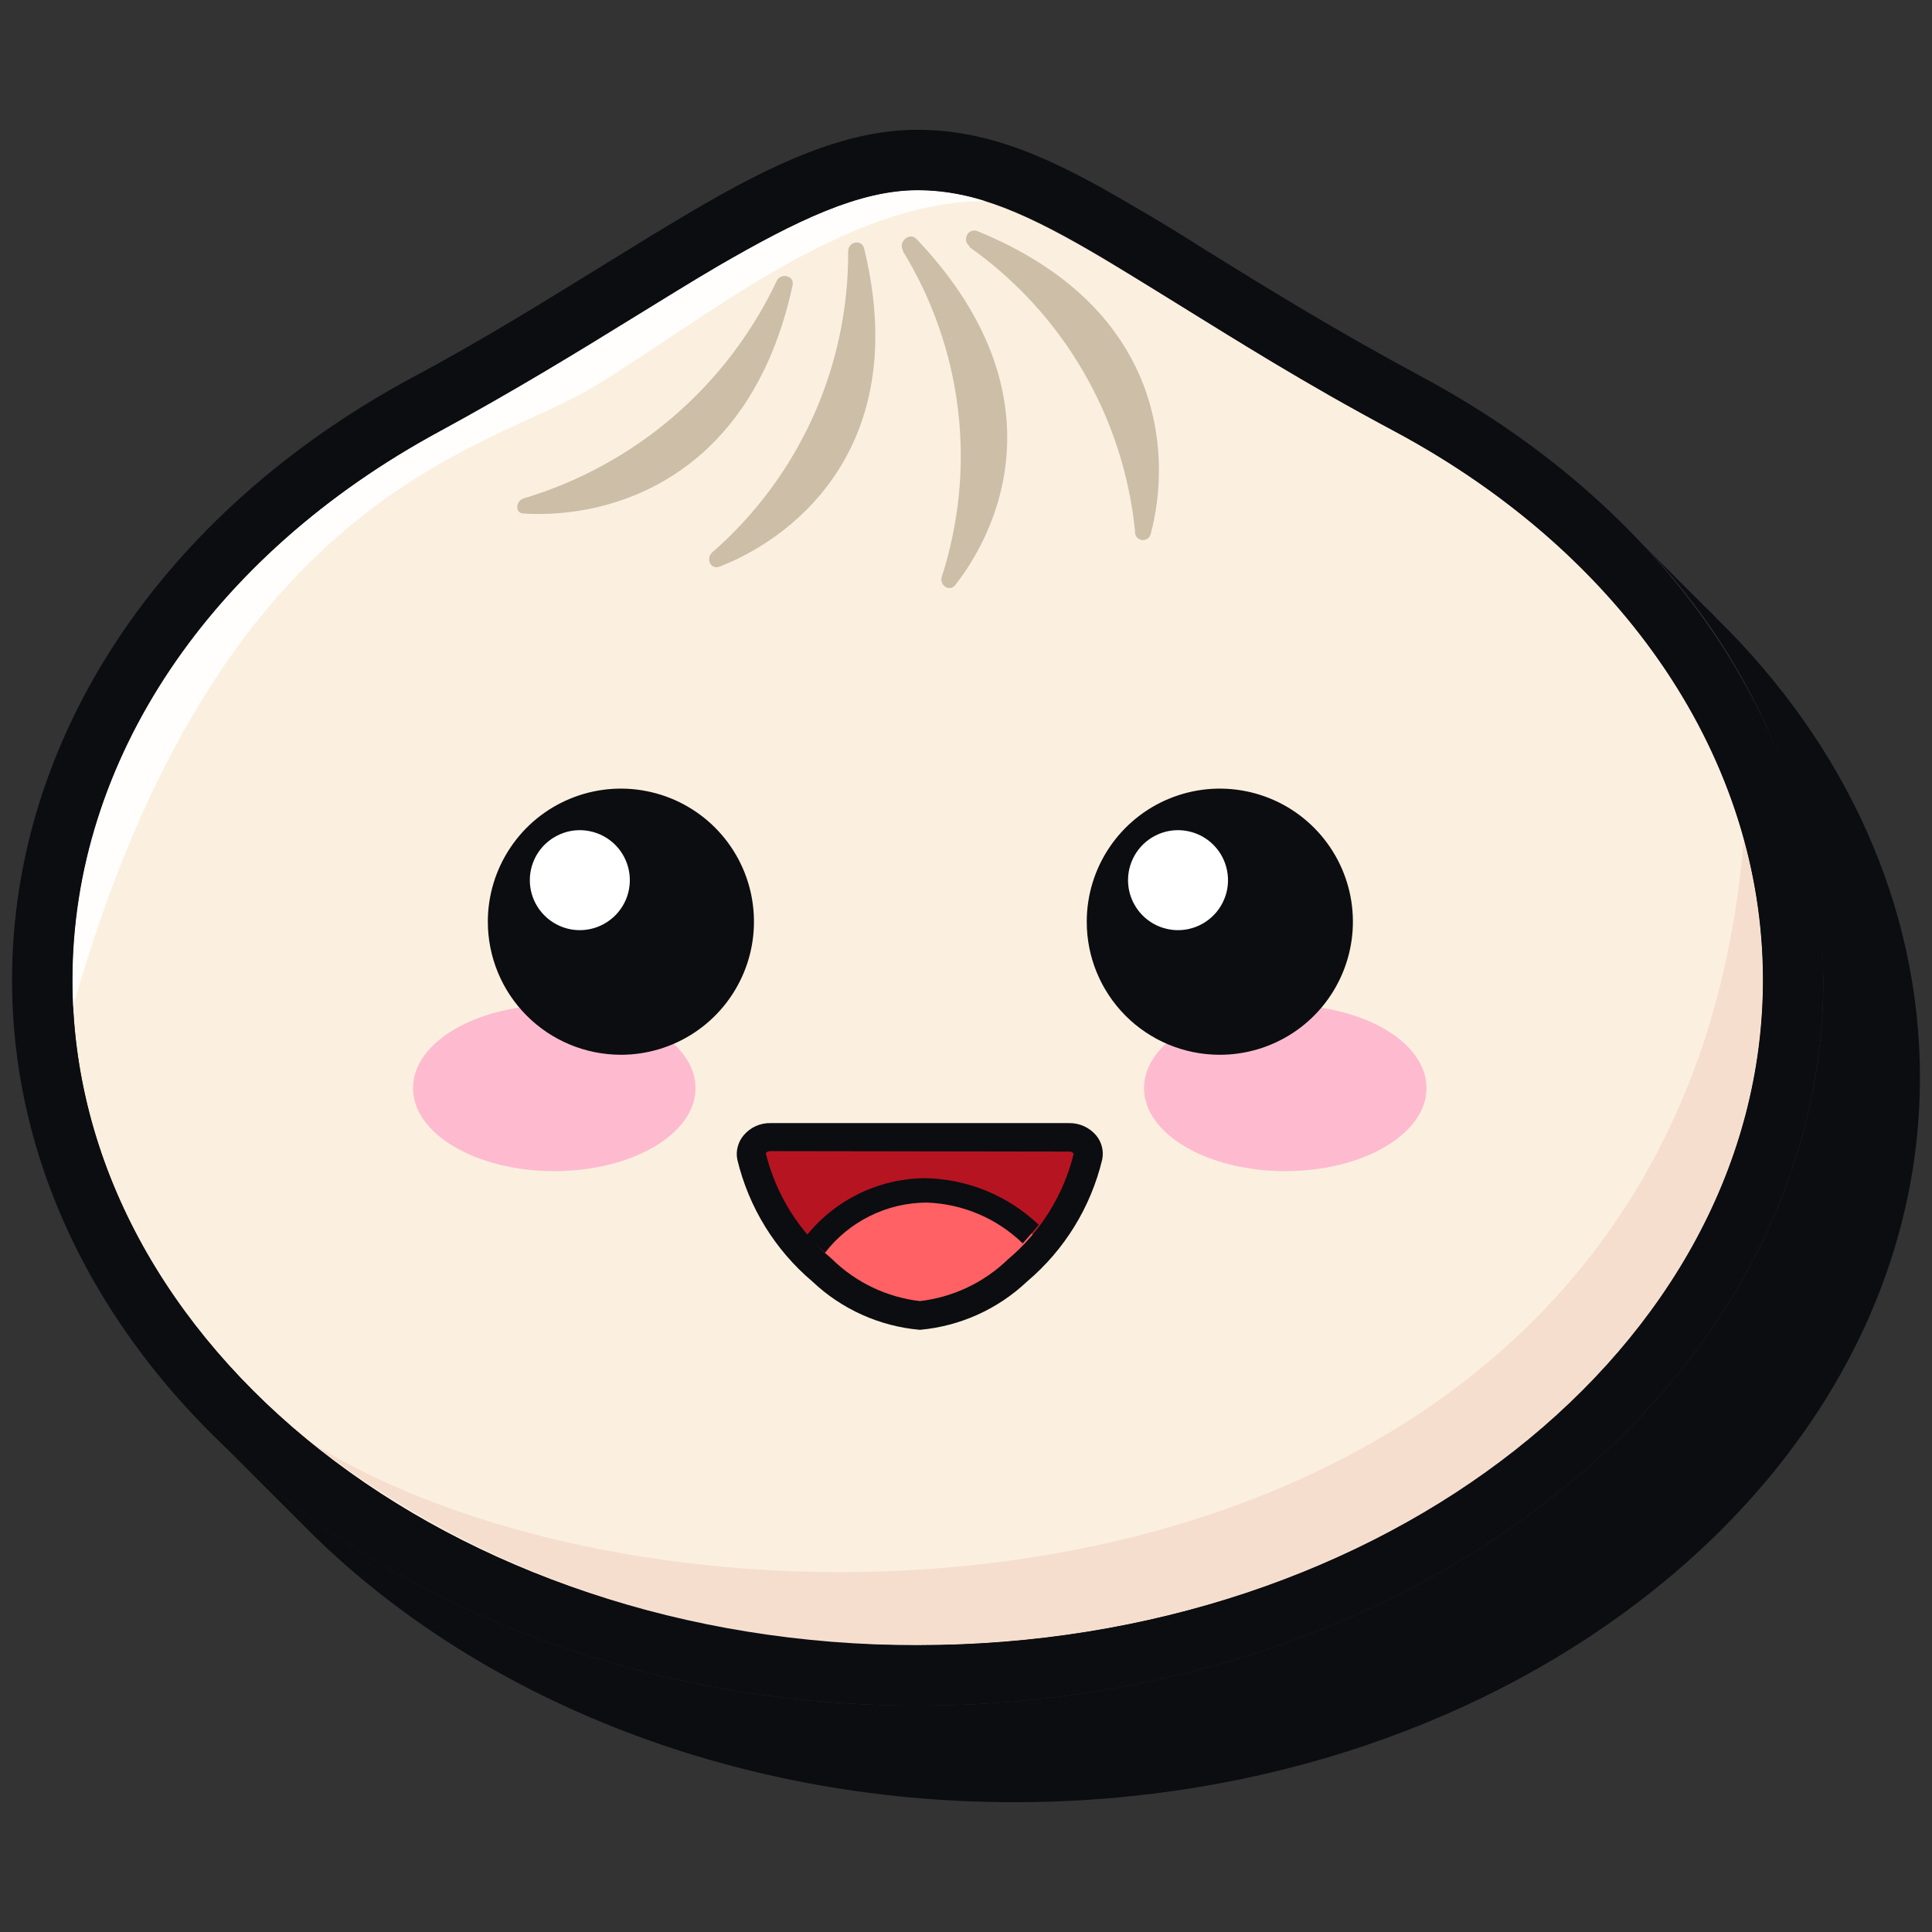 <svg width="38" height="38" viewBox="0 0 38 38" fill="none" xmlns="http://www.w3.org/2000/svg">
  <rect x="0" y="0" width="38" height="38" fill="#333333" stroke="none"/>
  <path
    d="M33.768 12.167C33.692 12.086 33.611 12.006 33.531 11.93C33.45 11.854 33.374 11.768 33.293 11.692C33.212 11.616 33.136 11.531 33.056 11.455C32.975 11.379 32.899 11.293 32.818 11.217C32.737 11.141 32.661 11.056 32.581 10.98C32.5 10.904 32.424 10.818 32.343 10.742C32.262 10.666 32.186 10.581 32.105 10.505C34.462 12.82 35.811 15.97 35.863 19.273C35.863 27.144 27.873 33.547 18.05 33.547C12.55 33.547 7.629 31.538 4.356 28.388L4.593 28.626L4.831 28.863L5.068 29.101L5.306 29.338L5.543 29.576L5.781 29.813L6.018 30.051C9.286 33.333 14.317 35.447 19.95 35.447C29.773 35.447 37.763 29.044 37.763 21.197C37.763 17.843 36.319 14.666 33.768 12.167Z"
    fill="#0B0D11"
  />
  <path
    d="M34.675 19.273C34.675 26.498 27.232 32.355 18.05 32.355C8.868 32.355 1.425 26.498 1.425 19.273C1.425 14.794 4.275 10.837 8.654 8.491C13.034 6.144 15.76 3.741 18.05 3.741C20.339 3.741 22.296 5.702 27.445 8.491C31.825 10.837 34.675 14.794 34.675 19.273Z"
    fill="#FBF0DF"
  />
  <path
    d="M34.675 19.273C34.672 18.345 34.544 17.421 34.295 16.528C32.998 32.345 13.703 33.105 6.118 28.374C9.528 31.017 13.736 32.421 18.05 32.355C27.217 32.355 34.675 26.488 34.675 19.273Z"
    fill="#F6DECE"
  />
  <path
    d="M11.652 7.621C13.775 6.348 16.596 3.959 19.37 3.954C18.944 3.817 18.498 3.744 18.05 3.741C16.9 3.741 15.675 4.334 14.131 5.227C13.594 5.541 13.039 5.888 12.45 6.249C11.343 6.933 10.075 7.707 8.65 8.481C4.128 10.928 1.425 14.96 1.425 19.273C1.425 19.463 1.425 19.653 1.425 19.838C4.303 9.669 9.533 8.894 11.652 7.621Z"
    fill="#FFFEFC"
  />
  <path
    fill-rule="evenodd"
    clip-rule="evenodd"
    d="M16.682 4.942C16.689 6.064 16.453 7.174 15.992 8.196C15.53 9.218 14.853 10.129 14.008 10.866C13.875 10.984 13.979 11.212 14.15 11.146C15.751 10.524 17.912 8.662 17 4.904C16.962 4.691 16.682 4.748 16.682 4.942ZM17.76 4.942C18.341 5.891 18.711 6.953 18.843 8.058C18.975 9.162 18.866 10.282 18.525 11.341C18.468 11.507 18.672 11.649 18.786 11.511C19.826 10.181 20.734 7.541 18.017 4.691C17.879 4.567 17.665 4.757 17.76 4.923V4.942ZM19.071 4.862C19.981 5.506 20.743 6.338 21.304 7.302C21.865 8.265 22.213 9.338 22.325 10.447C22.32 10.488 22.331 10.528 22.355 10.56C22.379 10.592 22.415 10.614 22.454 10.621C22.494 10.627 22.535 10.619 22.568 10.596C22.602 10.574 22.625 10.539 22.634 10.5C23.071 8.842 22.824 6.016 19.228 4.548C19.038 4.472 18.915 4.729 19.071 4.843V4.862ZM10.303 9.802C11.385 9.478 12.388 8.93 13.245 8.194C14.102 7.457 14.794 6.548 15.276 5.527C15.361 5.356 15.632 5.422 15.589 5.612C14.768 9.412 12.018 10.205 10.307 10.101C10.127 10.105 10.132 9.854 10.303 9.802Z"
    fill="#CCBEA7"
  />
  <path
    d="M18.05 33.547C8.227 33.547 0.237 27.144 0.237 19.273C0.237 14.523 3.173 10.091 8.089 7.436C9.514 6.676 10.735 5.911 11.823 5.242C12.421 4.871 12.986 4.524 13.533 4.201C15.2 3.213 16.625 2.553 18.05 2.553C19.475 2.553 20.719 3.123 22.277 4.045C22.752 4.315 23.227 4.61 23.736 4.933C24.918 5.664 26.253 6.491 28.011 7.436C32.927 10.091 35.862 14.518 35.862 19.273C35.862 27.144 27.873 33.547 18.05 33.547ZM18.05 3.741C16.9 3.741 15.675 4.334 14.131 5.227C13.594 5.541 13.039 5.888 12.45 6.249C11.343 6.933 10.075 7.707 8.65 8.481C4.128 10.928 1.425 14.96 1.425 19.273C1.425 26.488 8.882 32.359 18.05 32.359C27.217 32.359 34.675 26.488 34.675 19.273C34.675 14.96 31.972 10.928 27.445 8.491C25.65 7.541 24.249 6.648 23.113 5.945C22.596 5.626 22.121 5.332 21.688 5.071C20.249 4.216 19.199 3.741 18.05 3.741Z"
    fill="#0B0D11"
  />
  <path
    d="M21.399 22.741C21.185 23.614 20.699 24.398 20.012 24.978C19.495 25.478 18.827 25.793 18.112 25.871C17.375 25.805 16.683 25.49 16.15 24.978C15.469 24.395 14.99 23.612 14.782 22.741C14.775 22.689 14.78 22.636 14.796 22.587C14.813 22.537 14.841 22.492 14.877 22.455C14.914 22.418 14.959 22.39 15.008 22.372C15.057 22.355 15.11 22.349 15.162 22.356H21.023C21.075 22.35 21.127 22.357 21.175 22.374C21.224 22.392 21.268 22.42 21.304 22.457C21.34 22.494 21.368 22.539 21.384 22.588C21.4 22.637 21.405 22.689 21.399 22.741Z"
    fill="#B71422"
  />
  <path
    d="M16.15 25.016C16.682 25.529 17.372 25.847 18.107 25.919C18.84 25.846 19.528 25.528 20.059 25.016C20.229 24.858 20.388 24.688 20.534 24.508C20.241 24.176 19.884 23.907 19.484 23.719C19.084 23.53 18.649 23.425 18.206 23.411C17.733 23.422 17.27 23.548 16.856 23.778C16.442 24.008 16.091 24.335 15.832 24.731C15.941 24.831 16.036 24.926 16.15 25.016Z"
    fill="#FF6164"
  />
  <path
    d="M16.226 24.641C16.461 24.336 16.763 24.089 17.108 23.918C17.452 23.747 17.831 23.656 18.216 23.653C18.927 23.674 19.605 23.96 20.116 24.456C20.225 24.337 20.33 24.213 20.43 24.09C19.825 23.514 19.027 23.187 18.192 23.173C17.747 23.177 17.307 23.279 16.905 23.473C16.504 23.667 16.15 23.947 15.87 24.294C15.982 24.416 16.101 24.532 16.226 24.641Z"
    fill="#0B0D11"
  />
  <path
    d="M18.093 26.156C17.301 26.087 16.556 25.752 15.979 25.206C15.243 24.584 14.726 23.744 14.502 22.807C14.485 22.724 14.488 22.638 14.51 22.556C14.531 22.474 14.57 22.397 14.625 22.332C14.69 22.254 14.772 22.191 14.865 22.149C14.958 22.107 15.06 22.087 15.162 22.09H21.023C21.125 22.088 21.226 22.108 21.319 22.15C21.412 22.192 21.494 22.254 21.56 22.332C21.614 22.397 21.653 22.474 21.674 22.556C21.694 22.638 21.696 22.724 21.679 22.807C21.454 23.744 20.937 24.584 20.201 25.206C19.625 25.751 18.882 26.085 18.093 26.156ZM15.162 22.641C15.086 22.641 15.067 22.674 15.062 22.684C15.263 23.496 15.717 24.223 16.359 24.759C16.828 25.222 17.438 25.514 18.093 25.591C18.745 25.515 19.355 25.226 19.826 24.769C20.466 24.231 20.919 23.505 21.118 22.693C21.108 22.678 21.094 22.666 21.077 22.658C21.06 22.651 21.041 22.648 21.023 22.65L15.162 22.641Z"
    fill="#0B0D11"
  />
  <path
    d="M25.28 23.035C26.814 23.035 28.058 22.304 28.058 21.401C28.058 20.499 26.814 19.767 25.28 19.767C23.745 19.767 22.501 20.499 22.501 21.401C22.501 22.304 23.745 23.035 25.28 23.035Z"
    fill="#FEBBD0"
  />
  <path
    d="M10.901 23.035C12.436 23.035 13.68 22.304 13.68 21.401C13.68 20.499 12.436 19.767 10.901 19.767C9.367 19.767 8.123 20.499 8.123 21.401C8.123 22.304 9.367 23.035 10.901 23.035Z"
    fill="#FEBBD0"
  />
  <path
    fill-rule="evenodd"
    clip-rule="evenodd"
    d="M12.208 20.746C12.726 20.747 13.232 20.594 13.663 20.307C14.094 20.02 14.43 19.611 14.629 19.133C14.828 18.655 14.88 18.129 14.78 17.621C14.68 17.113 14.431 16.646 14.065 16.279C13.699 15.913 13.233 15.663 12.725 15.562C12.217 15.46 11.691 15.512 11.212 15.71C10.733 15.908 10.324 16.243 10.037 16.674C9.749 17.104 9.595 17.611 9.595 18.128C9.595 18.822 9.87 19.487 10.36 19.977C10.85 20.468 11.514 20.744 12.208 20.746ZM23.974 20.746C24.492 20.75 25 20.599 25.433 20.314C25.866 20.029 26.204 19.621 26.405 19.143C26.606 18.665 26.661 18.139 26.562 17.63C26.463 17.121 26.215 16.653 25.85 16.285C25.485 15.917 25.018 15.665 24.51 15.563C24.002 15.46 23.475 15.511 22.995 15.709C22.516 15.906 22.106 16.242 21.818 16.672C21.529 17.103 21.375 17.61 21.375 18.128C21.374 18.82 21.647 19.483 22.134 19.974C22.621 20.464 23.282 20.742 23.974 20.746Z"
    fill="#0B0D11"
  />
  <path
    fill-rule="evenodd"
    clip-rule="evenodd"
    d="M11.4 18.295C11.595 18.296 11.785 18.239 11.947 18.131C12.11 18.024 12.236 17.871 12.312 17.691C12.387 17.512 12.407 17.314 12.37 17.123C12.332 16.932 12.239 16.756 12.102 16.618C11.964 16.48 11.789 16.386 11.598 16.348C11.407 16.309 11.209 16.328 11.03 16.403C10.85 16.477 10.696 16.603 10.587 16.765C10.479 16.927 10.421 17.117 10.421 17.312C10.421 17.572 10.524 17.821 10.708 18.005C10.891 18.189 11.14 18.294 11.4 18.295ZM23.166 18.295C23.36 18.296 23.551 18.239 23.713 18.131C23.875 18.024 24.002 17.871 24.077 17.691C24.153 17.512 24.173 17.314 24.135 17.123C24.098 16.932 24.005 16.756 23.867 16.618C23.73 16.48 23.555 16.386 23.364 16.348C23.173 16.309 22.975 16.328 22.795 16.403C22.615 16.477 22.461 16.603 22.353 16.765C22.245 16.927 22.187 17.117 22.187 17.312C22.187 17.57 22.289 17.818 22.47 18.002C22.651 18.186 22.898 18.291 23.156 18.295H23.166Z"
    fill="white"
  />
</svg>
